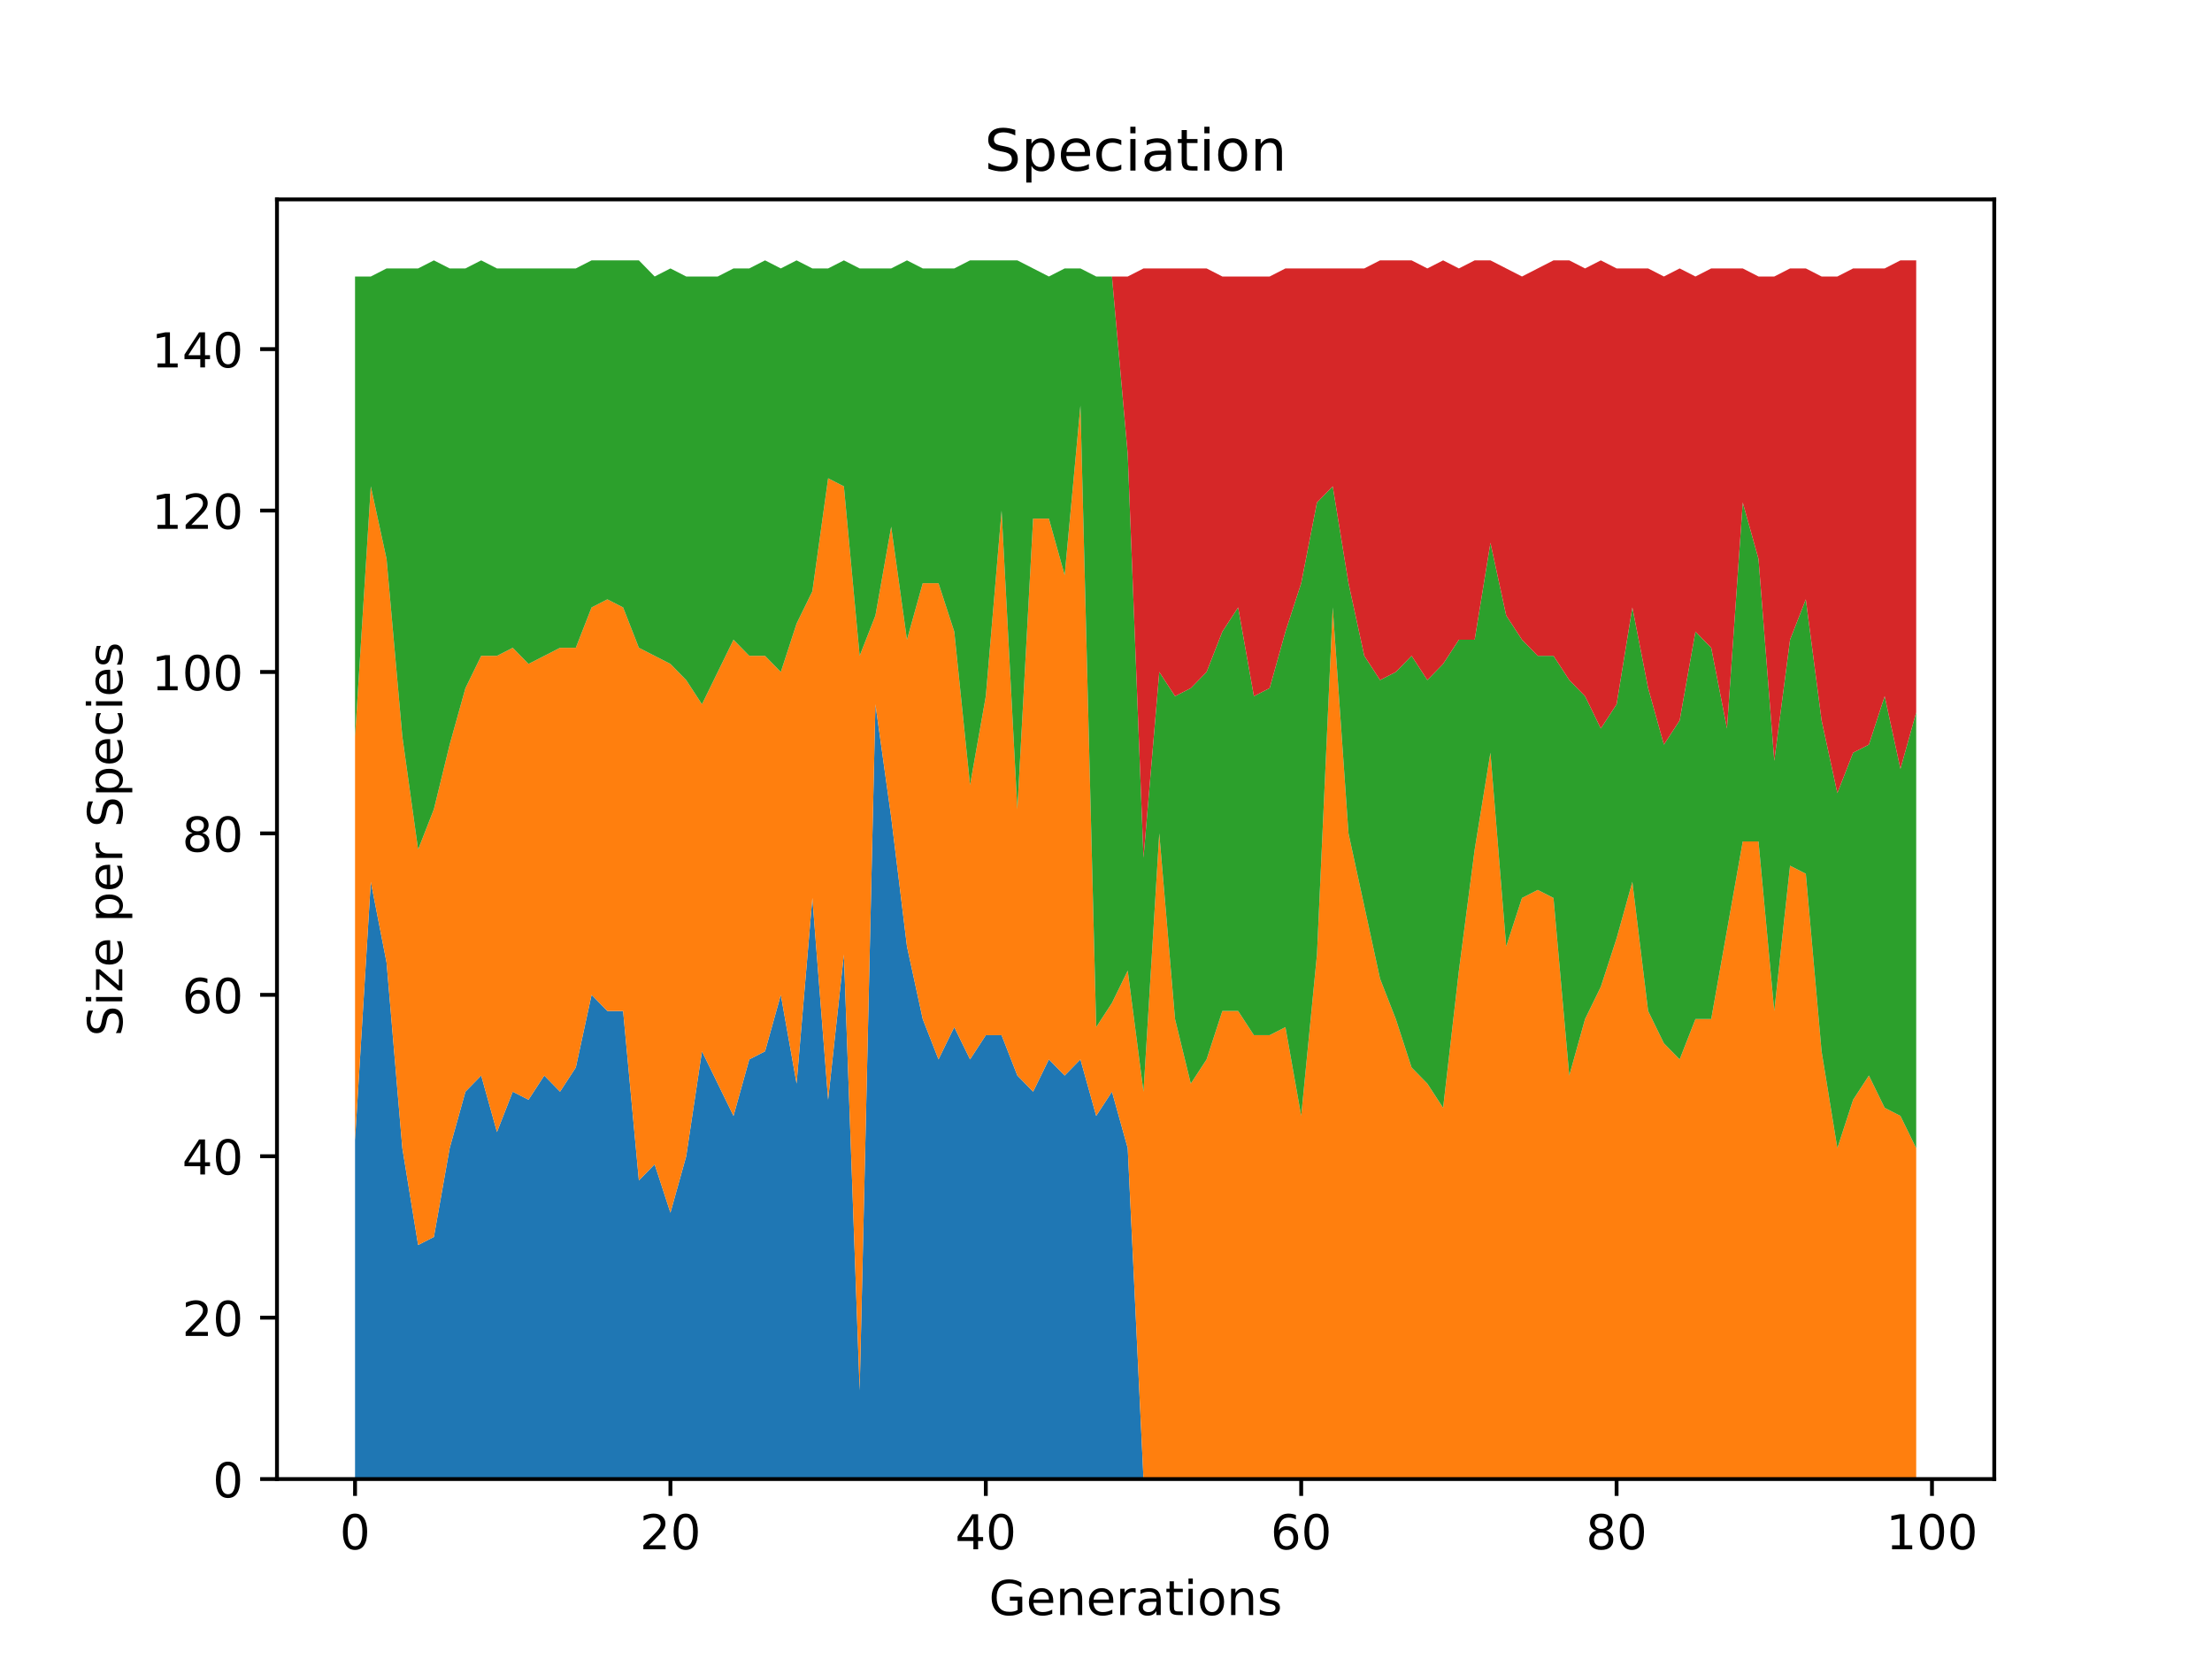 <?xml version="1.0" encoding="utf-8" standalone="no"?>
<!DOCTYPE svg PUBLIC "-//W3C//DTD SVG 1.1//EN"
  "http://www.w3.org/Graphics/SVG/1.1/DTD/svg11.dtd">
<!-- Created with matplotlib (http://matplotlib.org/) -->
<svg height="345pt" version="1.1" viewBox="0 0 460 345" width="460pt" xmlns="http://www.w3.org/2000/svg" xmlns:xlink="http://www.w3.org/1999/xlink">
 <defs>
  <style type="text/css">
*{stroke-linecap:butt;stroke-linejoin:round;}
  </style>
 </defs>
 <g id="figure_1">
  <g id="patch_1">
   <path d="M 0 345.6 
L 460.8 345.6 
L 460.8 0 
L 0 0 
z
" style="fill:#ffffff;"/>
  </g>
  <g id="axes_1">
   <g id="patch_2">
    <path d="M 57.6 307.584 
L 414.72 307.584 
L 414.72 41.472 
L 57.6 41.472 
z
" style="fill:#ffffff;"/>
   </g>
   <g id="PolyCollection_1">
    <path clip-path="url(#p59b6513006)" d="M 73.833 237.091 
L 73.833 307.584 
L 77.112 307.584 
L 80.391 307.584 
L 83.671 307.584 
L 86.95 307.584 
L 90.229 307.584 
L 93.509 307.584 
L 96.788 307.584 
L 100.067 307.584 
L 103.347 307.584 
L 106.626 307.584 
L 109.905 307.584 
L 113.185 307.584 
L 116.464 307.584 
L 119.743 307.584 
L 123.023 307.584 
L 126.302 307.584 
L 129.581 307.584 
L 132.861 307.584 
L 136.14 307.584 
L 139.42 307.584 
L 142.699 307.584 
L 145.978 307.584 
L 149.258 307.584 
L 152.537 307.584 
L 155.816 307.584 
L 159.096 307.584 
L 162.375 307.584 
L 165.654 307.584 
L 168.934 307.584 
L 172.213 307.584 
L 175.492 307.584 
L 178.772 307.584 
L 182.051 307.584 
L 185.33 307.584 
L 188.61 307.584 
L 191.889 307.584 
L 195.168 307.584 
L 198.448 307.584 
L 201.727 307.584 
L 205.006 307.584 
L 208.286 307.584 
L 211.565 307.584 
L 214.844 307.584 
L 218.124 307.584 
L 221.403 307.584 
L 224.682 307.584 
L 227.962 307.584 
L 231.241 307.584 
L 234.52 307.584 
L 237.8 307.584 
L 241.079 307.584 
L 244.358 307.584 
L 247.638 307.584 
L 250.917 307.584 
L 254.196 307.584 
L 257.476 307.584 
L 260.755 307.584 
L 264.034 307.584 
L 267.314 307.584 
L 270.593 307.584 
L 273.872 307.584 
L 277.152 307.584 
L 280.431 307.584 
L 283.71 307.584 
L 286.99 307.584 
L 290.269 307.584 
L 293.548 307.584 
L 296.828 307.584 
L 300.107 307.584 
L 303.386 307.584 
L 306.666 307.584 
L 309.945 307.584 
L 313.224 307.584 
L 316.504 307.584 
L 319.783 307.584 
L 323.062 307.584 
L 326.342 307.584 
L 329.621 307.584 
L 332.9 307.584 
L 336.18 307.584 
L 339.459 307.584 
L 342.739 307.584 
L 346.018 307.584 
L 349.297 307.584 
L 352.577 307.584 
L 355.856 307.584 
L 359.135 307.584 
L 362.415 307.584 
L 365.694 307.584 
L 368.973 307.584 
L 372.253 307.584 
L 375.532 307.584 
L 378.811 307.584 
L 382.091 307.584 
L 385.37 307.584 
L 388.649 307.584 
L 391.929 307.584 
L 395.208 307.584 
L 398.487 307.584 
L 398.487 307.584 
L 398.487 307.584 
L 395.208 307.584 
L 391.929 307.584 
L 388.649 307.584 
L 385.37 307.584 
L 382.091 307.584 
L 378.811 307.584 
L 375.532 307.584 
L 372.253 307.584 
L 368.973 307.584 
L 365.694 307.584 
L 362.415 307.584 
L 359.135 307.584 
L 355.856 307.584 
L 352.577 307.584 
L 349.297 307.584 
L 346.018 307.584 
L 342.739 307.584 
L 339.459 307.584 
L 336.18 307.584 
L 332.9 307.584 
L 329.621 307.584 
L 326.342 307.584 
L 323.062 307.584 
L 319.783 307.584 
L 316.504 307.584 
L 313.224 307.584 
L 309.945 307.584 
L 306.666 307.584 
L 303.386 307.584 
L 300.107 307.584 
L 296.828 307.584 
L 293.548 307.584 
L 290.269 307.584 
L 286.99 307.584 
L 283.71 307.584 
L 280.431 307.584 
L 277.152 307.584 
L 273.872 307.584 
L 270.593 307.584 
L 267.314 307.584 
L 264.034 307.584 
L 260.755 307.584 
L 257.476 307.584 
L 254.196 307.584 
L 250.917 307.584 
L 247.638 307.584 
L 244.358 307.584 
L 241.079 307.584 
L 237.8 307.584 
L 234.52 238.769 
L 231.241 227.02 
L 227.962 232.056 
L 224.682 220.307 
L 221.403 223.663 
L 218.124 220.307 
L 214.844 227.02 
L 211.565 223.663 
L 208.286 215.271 
L 205.006 215.271 
L 201.727 220.307 
L 198.448 213.593 
L 195.168 220.307 
L 191.889 211.915 
L 188.61 196.809 
L 185.33 169.954 
L 182.051 146.457 
L 178.772 289.121 
L 175.492 198.487 
L 172.213 228.699 
L 168.934 186.738 
L 165.654 225.342 
L 162.375 206.879 
L 159.096 218.628 
L 155.816 220.307 
L 152.537 232.056 
L 149.258 225.342 
L 145.978 218.628 
L 142.699 240.448 
L 139.42 252.196 
L 136.14 242.126 
L 132.861 245.483 
L 129.581 210.236 
L 126.302 210.236 
L 123.023 206.879 
L 119.743 221.985 
L 116.464 227.02 
L 113.185 223.663 
L 109.905 228.699 
L 106.626 227.02 
L 103.347 235.412 
L 100.067 223.663 
L 96.788 227.02 
L 93.509 238.769 
L 90.229 257.232 
L 86.95 258.91 
L 83.671 238.769 
L 80.391 200.166 
L 77.112 183.382 
L 73.833 237.091 
z
" style="fill:#1f77b4;"/>
   </g>
   <g id="PolyCollection_2">
    <path clip-path="url(#p59b6513006)" d="M 73.833 153.17 
L 73.833 237.091 
L 77.112 183.382 
L 80.391 200.166 
L 83.671 238.769 
L 86.95 258.91 
L 90.229 257.232 
L 93.509 238.769 
L 96.788 227.02 
L 100.067 223.663 
L 103.347 235.412 
L 106.626 227.02 
L 109.905 228.699 
L 113.185 223.663 
L 116.464 227.02 
L 119.743 221.985 
L 123.023 206.879 
L 126.302 210.236 
L 129.581 210.236 
L 132.861 245.483 
L 136.14 242.126 
L 139.42 252.196 
L 142.699 240.448 
L 145.978 218.628 
L 149.258 225.342 
L 152.537 232.056 
L 155.816 220.307 
L 159.096 218.628 
L 162.375 206.879 
L 165.654 225.342 
L 168.934 186.738 
L 172.213 228.699 
L 175.492 198.487 
L 178.772 289.121 
L 182.051 146.457 
L 185.33 169.954 
L 188.61 196.809 
L 191.889 211.915 
L 195.168 220.307 
L 198.448 213.593 
L 201.727 220.307 
L 205.006 215.271 
L 208.286 215.271 
L 211.565 223.663 
L 214.844 227.02 
L 218.124 220.307 
L 221.403 223.663 
L 224.682 220.307 
L 227.962 232.056 
L 231.241 227.02 
L 234.52 238.769 
L 237.8 307.584 
L 241.079 307.584 
L 244.358 307.584 
L 247.638 307.584 
L 250.917 307.584 
L 254.196 307.584 
L 257.476 307.584 
L 260.755 307.584 
L 264.034 307.584 
L 267.314 307.584 
L 270.593 307.584 
L 273.872 307.584 
L 277.152 307.584 
L 280.431 307.584 
L 283.71 307.584 
L 286.99 307.584 
L 290.269 307.584 
L 293.548 307.584 
L 296.828 307.584 
L 300.107 307.584 
L 303.386 307.584 
L 306.666 307.584 
L 309.945 307.584 
L 313.224 307.584 
L 316.504 307.584 
L 319.783 307.584 
L 323.062 307.584 
L 326.342 307.584 
L 329.621 307.584 
L 332.9 307.584 
L 336.18 307.584 
L 339.459 307.584 
L 342.739 307.584 
L 346.018 307.584 
L 349.297 307.584 
L 352.577 307.584 
L 355.856 307.584 
L 359.135 307.584 
L 362.415 307.584 
L 365.694 307.584 
L 368.973 307.584 
L 372.253 307.584 
L 375.532 307.584 
L 378.811 307.584 
L 382.091 307.584 
L 385.37 307.584 
L 388.649 307.584 
L 391.929 307.584 
L 395.208 307.584 
L 398.487 307.584 
L 398.487 238.769 
L 398.487 238.769 
L 395.208 232.056 
L 391.929 230.377 
L 388.649 223.663 
L 385.37 228.699 
L 382.091 238.769 
L 378.811 218.628 
L 375.532 181.703 
L 372.253 180.025 
L 368.973 210.236 
L 365.694 174.99 
L 362.415 174.99 
L 359.135 193.452 
L 355.856 211.915 
L 352.577 211.915 
L 349.297 220.307 
L 346.018 216.95 
L 342.739 210.236 
L 339.459 183.382 
L 336.18 195.13 
L 332.9 205.201 
L 329.621 211.915 
L 326.342 223.663 
L 323.062 186.738 
L 319.783 185.06 
L 316.504 186.738 
L 313.224 196.809 
L 309.945 156.527 
L 306.666 176.668 
L 303.386 201.844 
L 300.107 230.377 
L 296.828 225.342 
L 293.548 221.985 
L 290.269 211.915 
L 286.99 203.523 
L 283.71 188.417 
L 280.431 173.311 
L 277.152 126.316 
L 273.872 198.487 
L 270.593 232.056 
L 267.314 213.593 
L 264.034 215.271 
L 260.755 215.271 
L 257.476 210.236 
L 254.196 210.236 
L 250.917 220.307 
L 247.638 225.342 
L 244.358 211.915 
L 241.079 173.311 
L 237.8 227.02 
L 234.52 201.844 
L 231.241 208.558 
L 227.962 213.593 
L 224.682 84.355 
L 221.403 119.602 
L 218.124 107.853 
L 214.844 107.853 
L 211.565 168.276 
L 208.286 106.175 
L 205.006 144.778 
L 201.727 163.241 
L 198.448 131.351 
L 195.168 121.28 
L 191.889 121.28 
L 188.61 133.029 
L 185.33 109.532 
L 182.051 127.994 
L 178.772 136.386 
L 175.492 101.139 
L 172.213 99.461 
L 168.934 122.959 
L 165.654 129.672 
L 162.375 139.743 
L 159.096 136.386 
L 155.816 136.386 
L 152.537 133.029 
L 149.258 139.743 
L 145.978 146.457 
L 142.699 141.421 
L 139.42 138.065 
L 136.14 136.386 
L 132.861 134.708 
L 129.581 126.316 
L 126.302 124.637 
L 123.023 126.316 
L 119.743 134.708 
L 116.464 134.708 
L 113.185 136.386 
L 109.905 138.065 
L 106.626 134.708 
L 103.347 136.386 
L 100.067 136.386 
L 96.788 143.1 
L 93.509 154.849 
L 90.229 168.276 
L 86.95 176.668 
L 83.671 153.17 
L 80.391 116.245 
L 77.112 101.139 
L 73.833 153.17 
z
" style="fill:#ff7f0e;"/>
   </g>
   <g id="PolyCollection_3">
    <path clip-path="url(#p59b6513006)" d="M 73.833 57.501 
L 73.833 153.17 
L 77.112 101.139 
L 80.391 116.245 
L 83.671 153.17 
L 86.95 176.668 
L 90.229 168.276 
L 93.509 154.849 
L 96.788 143.1 
L 100.067 136.386 
L 103.347 136.386 
L 106.626 134.708 
L 109.905 138.065 
L 113.185 136.386 
L 116.464 134.708 
L 119.743 134.708 
L 123.023 126.316 
L 126.302 124.637 
L 129.581 126.316 
L 132.861 134.708 
L 136.14 136.386 
L 139.42 138.065 
L 142.699 141.421 
L 145.978 146.457 
L 149.258 139.743 
L 152.537 133.029 
L 155.816 136.386 
L 159.096 136.386 
L 162.375 139.743 
L 165.654 129.672 
L 168.934 122.959 
L 172.213 99.461 
L 175.492 101.139 
L 178.772 136.386 
L 182.051 127.994 
L 185.33 109.532 
L 188.61 133.029 
L 191.889 121.28 
L 195.168 121.28 
L 198.448 131.351 
L 201.727 163.241 
L 205.006 144.778 
L 208.286 106.175 
L 211.565 168.276 
L 214.844 107.853 
L 218.124 107.853 
L 221.403 119.602 
L 224.682 84.355 
L 227.962 213.593 
L 231.241 208.558 
L 234.52 201.844 
L 237.8 227.02 
L 241.079 173.311 
L 244.358 211.915 
L 247.638 225.342 
L 250.917 220.307 
L 254.196 210.236 
L 257.476 210.236 
L 260.755 215.271 
L 264.034 215.271 
L 267.314 213.593 
L 270.593 232.056 
L 273.872 198.487 
L 277.152 126.316 
L 280.431 173.311 
L 283.71 188.417 
L 286.99 203.523 
L 290.269 211.915 
L 293.548 221.985 
L 296.828 225.342 
L 300.107 230.377 
L 303.386 201.844 
L 306.666 176.668 
L 309.945 156.527 
L 313.224 196.809 
L 316.504 186.738 
L 319.783 185.06 
L 323.062 186.738 
L 326.342 223.663 
L 329.621 211.915 
L 332.9 205.201 
L 336.18 195.13 
L 339.459 183.382 
L 342.739 210.236 
L 346.018 216.95 
L 349.297 220.307 
L 352.577 211.915 
L 355.856 211.915 
L 359.135 193.452 
L 362.415 174.99 
L 365.694 174.99 
L 368.973 210.236 
L 372.253 180.025 
L 375.532 181.703 
L 378.811 218.628 
L 382.091 238.769 
L 385.37 228.699 
L 388.649 223.663 
L 391.929 230.377 
L 395.208 232.056 
L 398.487 238.769 
L 398.487 148.135 
L 398.487 148.135 
L 395.208 159.884 
L 391.929 144.778 
L 388.649 154.849 
L 385.37 156.527 
L 382.091 164.919 
L 378.811 149.813 
L 375.532 124.637 
L 372.253 133.029 
L 368.973 158.205 
L 365.694 116.245 
L 362.415 104.496 
L 359.135 151.492 
L 355.856 134.708 
L 352.577 131.351 
L 349.297 149.813 
L 346.018 154.849 
L 342.739 143.1 
L 339.459 126.316 
L 336.18 146.457 
L 332.9 151.492 
L 329.621 144.778 
L 326.342 141.421 
L 323.062 136.386 
L 319.783 136.386 
L 316.504 133.029 
L 313.224 127.994 
L 309.945 112.888 
L 306.666 133.029 
L 303.386 133.029 
L 300.107 138.065 
L 296.828 141.421 
L 293.548 136.386 
L 290.269 139.743 
L 286.99 141.421 
L 283.71 136.386 
L 280.431 121.28 
L 277.152 101.139 
L 273.872 104.496 
L 270.593 121.28 
L 267.314 131.351 
L 264.034 143.1 
L 260.755 144.778 
L 257.476 126.316 
L 254.196 131.351 
L 250.917 139.743 
L 247.638 143.1 
L 244.358 144.778 
L 241.079 139.743 
L 237.8 178.346 
L 234.52 94.426 
L 231.241 57.501 
L 227.962 57.501 
L 224.682 55.822 
L 221.403 55.822 
L 218.124 57.501 
L 214.844 55.822 
L 211.565 54.144 
L 208.286 54.144 
L 205.006 54.144 
L 201.727 54.144 
L 198.448 55.822 
L 195.168 55.822 
L 191.889 55.822 
L 188.61 54.144 
L 185.33 55.822 
L 182.051 55.822 
L 178.772 55.822 
L 175.492 54.144 
L 172.213 55.822 
L 168.934 55.822 
L 165.654 54.144 
L 162.375 55.822 
L 159.096 54.144 
L 155.816 55.822 
L 152.537 55.822 
L 149.258 57.501 
L 145.978 57.501 
L 142.699 57.501 
L 139.42 55.822 
L 136.14 57.501 
L 132.861 54.144 
L 129.581 54.144 
L 126.302 54.144 
L 123.023 54.144 
L 119.743 55.822 
L 116.464 55.822 
L 113.185 55.822 
L 109.905 55.822 
L 106.626 55.822 
L 103.347 55.822 
L 100.067 54.144 
L 96.788 55.822 
L 93.509 55.822 
L 90.229 54.144 
L 86.95 55.822 
L 83.671 55.822 
L 80.391 55.822 
L 77.112 57.501 
L 73.833 57.501 
z
" style="fill:#2ca02c;"/>
   </g>
   <g id="PolyCollection_4">
    <path clip-path="url(#p59b6513006)" d="M 73.833 57.501 
L 73.833 57.501 
L 77.112 57.501 
L 80.391 55.822 
L 83.671 55.822 
L 86.95 55.822 
L 90.229 54.144 
L 93.509 55.822 
L 96.788 55.822 
L 100.067 54.144 
L 103.347 55.822 
L 106.626 55.822 
L 109.905 55.822 
L 113.185 55.822 
L 116.464 55.822 
L 119.743 55.822 
L 123.023 54.144 
L 126.302 54.144 
L 129.581 54.144 
L 132.861 54.144 
L 136.14 57.501 
L 139.42 55.822 
L 142.699 57.501 
L 145.978 57.501 
L 149.258 57.501 
L 152.537 55.822 
L 155.816 55.822 
L 159.096 54.144 
L 162.375 55.822 
L 165.654 54.144 
L 168.934 55.822 
L 172.213 55.822 
L 175.492 54.144 
L 178.772 55.822 
L 182.051 55.822 
L 185.33 55.822 
L 188.61 54.144 
L 191.889 55.822 
L 195.168 55.822 
L 198.448 55.822 
L 201.727 54.144 
L 205.006 54.144 
L 208.286 54.144 
L 211.565 54.144 
L 214.844 55.822 
L 218.124 57.501 
L 221.403 55.822 
L 224.682 55.822 
L 227.962 57.501 
L 231.241 57.501 
L 234.52 94.426 
L 237.8 178.346 
L 241.079 139.743 
L 244.358 144.778 
L 247.638 143.1 
L 250.917 139.743 
L 254.196 131.351 
L 257.476 126.316 
L 260.755 144.778 
L 264.034 143.1 
L 267.314 131.351 
L 270.593 121.28 
L 273.872 104.496 
L 277.152 101.139 
L 280.431 121.28 
L 283.71 136.386 
L 286.99 141.421 
L 290.269 139.743 
L 293.548 136.386 
L 296.828 141.421 
L 300.107 138.065 
L 303.386 133.029 
L 306.666 133.029 
L 309.945 112.888 
L 313.224 127.994 
L 316.504 133.029 
L 319.783 136.386 
L 323.062 136.386 
L 326.342 141.421 
L 329.621 144.778 
L 332.9 151.492 
L 336.18 146.457 
L 339.459 126.316 
L 342.739 143.1 
L 346.018 154.849 
L 349.297 149.813 
L 352.577 131.351 
L 355.856 134.708 
L 359.135 151.492 
L 362.415 104.496 
L 365.694 116.245 
L 368.973 158.205 
L 372.253 133.029 
L 375.532 124.637 
L 378.811 149.813 
L 382.091 164.919 
L 385.37 156.527 
L 388.649 154.849 
L 391.929 144.778 
L 395.208 159.884 
L 398.487 148.135 
L 398.487 54.144 
L 398.487 54.144 
L 395.208 54.144 
L 391.929 55.822 
L 388.649 55.822 
L 385.37 55.822 
L 382.091 57.501 
L 378.811 57.501 
L 375.532 55.822 
L 372.253 55.822 
L 368.973 57.501 
L 365.694 57.501 
L 362.415 55.822 
L 359.135 55.822 
L 355.856 55.822 
L 352.577 57.501 
L 349.297 55.822 
L 346.018 57.501 
L 342.739 55.822 
L 339.459 55.822 
L 336.18 55.822 
L 332.9 54.144 
L 329.621 55.822 
L 326.342 54.144 
L 323.062 54.144 
L 319.783 55.822 
L 316.504 57.501 
L 313.224 55.822 
L 309.945 54.144 
L 306.666 54.144 
L 303.386 55.822 
L 300.107 54.144 
L 296.828 55.822 
L 293.548 54.144 
L 290.269 54.144 
L 286.99 54.144 
L 283.71 55.822 
L 280.431 55.822 
L 277.152 55.822 
L 273.872 55.822 
L 270.593 55.822 
L 267.314 55.822 
L 264.034 57.501 
L 260.755 57.501 
L 257.476 57.501 
L 254.196 57.501 
L 250.917 55.822 
L 247.638 55.822 
L 244.358 55.822 
L 241.079 55.822 
L 237.8 55.822 
L 234.52 57.501 
L 231.241 57.501 
L 227.962 57.501 
L 224.682 55.822 
L 221.403 55.822 
L 218.124 57.501 
L 214.844 55.822 
L 211.565 54.144 
L 208.286 54.144 
L 205.006 54.144 
L 201.727 54.144 
L 198.448 55.822 
L 195.168 55.822 
L 191.889 55.822 
L 188.61 54.144 
L 185.33 55.822 
L 182.051 55.822 
L 178.772 55.822 
L 175.492 54.144 
L 172.213 55.822 
L 168.934 55.822 
L 165.654 54.144 
L 162.375 55.822 
L 159.096 54.144 
L 155.816 55.822 
L 152.537 55.822 
L 149.258 57.501 
L 145.978 57.501 
L 142.699 57.501 
L 139.42 55.822 
L 136.14 57.501 
L 132.861 54.144 
L 129.581 54.144 
L 126.302 54.144 
L 123.023 54.144 
L 119.743 55.822 
L 116.464 55.822 
L 113.185 55.822 
L 109.905 55.822 
L 106.626 55.822 
L 103.347 55.822 
L 100.067 54.144 
L 96.788 55.822 
L 93.509 55.822 
L 90.229 54.144 
L 86.95 55.822 
L 83.671 55.822 
L 80.391 55.822 
L 77.112 57.501 
L 73.833 57.501 
z
" style="fill:#d62728;"/>
   </g>
   <g id="matplotlib.axis_1">
    <g id="xtick_1">
     <g id="line2d_1">
      <defs>
       <path d="M 0 0 
L 0 3.5 
" id="m520ca40b38" style="stroke:#000000;stroke-width:0.8;"/>
      </defs>
      <g>
       <use style="stroke:#000000;stroke-width:0.8;" x="73.833" xlink:href="#m520ca40b38" y="307.584"/>
      </g>
     </g>
     <g id="text_1">
      <!-- 0 -->
      <defs>
       <path d="M 31.781 66.406 
Q 24.172 66.406 20.328 58.906 
Q 16.5 51.422 16.5 36.375 
Q 16.5 21.391 20.328 13.891 
Q 24.172 6.391 31.781 6.391 
Q 39.453 6.391 43.281 13.891 
Q 47.125 21.391 47.125 36.375 
Q 47.125 51.422 43.281 58.906 
Q 39.453 66.406 31.781 66.406 
z
M 31.781 74.219 
Q 44.047 74.219 50.516 64.516 
Q 56.984 54.828 56.984 36.375 
Q 56.984 17.969 50.516 8.266 
Q 44.047 -1.422 31.781 -1.422 
Q 19.531 -1.422 13.062 8.266 
Q 6.594 17.969 6.594 36.375 
Q 6.594 54.828 13.062 64.516 
Q 19.531 74.219 31.781 74.219 
z
" id="DejaVuSans-30"/>
      </defs>
      <g transform="translate(70.651 322.182)scale(0.1 -0.1)">
       <use xlink:href="#DejaVuSans-30"/>
      </g>
     </g>
    </g>
    <g id="xtick_2">
     <g id="line2d_2">
      <g>
       <use style="stroke:#000000;stroke-width:0.8;" x="139.42" xlink:href="#m520ca40b38" y="307.584"/>
      </g>
     </g>
     <g id="text_2">
      <!-- 20 -->
      <defs>
       <path d="M 19.188 8.297 
L 53.609 8.297 
L 53.609 0 
L 7.328 0 
L 7.328 8.297 
Q 12.938 14.109 22.625 23.891 
Q 32.328 33.688 34.812 36.531 
Q 39.547 41.844 41.422 45.531 
Q 43.312 49.219 43.312 52.781 
Q 43.312 58.594 39.234 62.25 
Q 35.156 65.922 28.609 65.922 
Q 23.969 65.922 18.812 64.312 
Q 13.672 62.703 7.812 59.422 
L 7.812 69.391 
Q 13.766 71.781 18.938 73 
Q 24.125 74.219 28.422 74.219 
Q 39.75 74.219 46.484 68.547 
Q 53.219 62.891 53.219 53.422 
Q 53.219 48.922 51.531 44.891 
Q 49.859 40.875 45.406 35.406 
Q 44.188 33.984 37.641 27.219 
Q 31.109 20.453 19.188 8.297 
z
" id="DejaVuSans-32"/>
      </defs>
      <g transform="translate(133.057 322.182)scale(0.1 -0.1)">
       <use xlink:href="#DejaVuSans-32"/>
       <use x="63.623" xlink:href="#DejaVuSans-30"/>
      </g>
     </g>
    </g>
    <g id="xtick_3">
     <g id="line2d_3">
      <g>
       <use style="stroke:#000000;stroke-width:0.8;" x="205.006" xlink:href="#m520ca40b38" y="307.584"/>
      </g>
     </g>
     <g id="text_3">
      <!-- 40 -->
      <defs>
       <path d="M 37.797 64.312 
L 12.891 25.391 
L 37.797 25.391 
z
M 35.203 72.906 
L 47.609 72.906 
L 47.609 25.391 
L 58.016 25.391 
L 58.016 17.188 
L 47.609 17.188 
L 47.609 0 
L 37.797 0 
L 37.797 17.188 
L 4.891 17.188 
L 4.891 26.703 
z
" id="DejaVuSans-34"/>
      </defs>
      <g transform="translate(198.644 322.182)scale(0.1 -0.1)">
       <use xlink:href="#DejaVuSans-34"/>
       <use x="63.623" xlink:href="#DejaVuSans-30"/>
      </g>
     </g>
    </g>
    <g id="xtick_4">
     <g id="line2d_4">
      <g>
       <use style="stroke:#000000;stroke-width:0.8;" x="270.593" xlink:href="#m520ca40b38" y="307.584"/>
      </g>
     </g>
     <g id="text_4">
      <!-- 60 -->
      <defs>
       <path d="M 33.016 40.375 
Q 26.375 40.375 22.484 35.828 
Q 18.609 31.297 18.609 23.391 
Q 18.609 15.531 22.484 10.953 
Q 26.375 6.391 33.016 6.391 
Q 39.656 6.391 43.531 10.953 
Q 47.406 15.531 47.406 23.391 
Q 47.406 31.297 43.531 35.828 
Q 39.656 40.375 33.016 40.375 
z
M 52.594 71.297 
L 52.594 62.312 
Q 48.875 64.062 45.094 64.984 
Q 41.312 65.922 37.594 65.922 
Q 27.828 65.922 22.672 59.328 
Q 17.531 52.734 16.797 39.406 
Q 19.672 43.656 24.016 45.922 
Q 28.375 48.188 33.594 48.188 
Q 44.578 48.188 50.953 41.516 
Q 57.328 34.859 57.328 23.391 
Q 57.328 12.156 50.688 5.359 
Q 44.047 -1.422 33.016 -1.422 
Q 20.359 -1.422 13.672 8.266 
Q 6.984 17.969 6.984 36.375 
Q 6.984 53.656 15.188 63.938 
Q 23.391 74.219 37.203 74.219 
Q 40.922 74.219 44.703 73.484 
Q 48.484 72.75 52.594 71.297 
z
" id="DejaVuSans-36"/>
      </defs>
      <g transform="translate(264.231 322.182)scale(0.1 -0.1)">
       <use xlink:href="#DejaVuSans-36"/>
       <use x="63.623" xlink:href="#DejaVuSans-30"/>
      </g>
     </g>
    </g>
    <g id="xtick_5">
     <g id="line2d_5">
      <g>
       <use style="stroke:#000000;stroke-width:0.8;" x="336.18" xlink:href="#m520ca40b38" y="307.584"/>
      </g>
     </g>
     <g id="text_5">
      <!-- 80 -->
      <defs>
       <path d="M 31.781 34.625 
Q 24.75 34.625 20.719 30.859 
Q 16.703 27.094 16.703 20.516 
Q 16.703 13.922 20.719 10.156 
Q 24.75 6.391 31.781 6.391 
Q 38.812 6.391 42.859 10.172 
Q 46.922 13.969 46.922 20.516 
Q 46.922 27.094 42.891 30.859 
Q 38.875 34.625 31.781 34.625 
z
M 21.922 38.812 
Q 15.578 40.375 12.031 44.719 
Q 8.5 49.078 8.5 55.328 
Q 8.5 64.062 14.719 69.141 
Q 20.953 74.219 31.781 74.219 
Q 42.672 74.219 48.875 69.141 
Q 55.078 64.062 55.078 55.328 
Q 55.078 49.078 51.531 44.719 
Q 48 40.375 41.703 38.812 
Q 48.828 37.156 52.797 32.312 
Q 56.781 27.484 56.781 20.516 
Q 56.781 9.906 50.312 4.234 
Q 43.844 -1.422 31.781 -1.422 
Q 19.734 -1.422 13.25 4.234 
Q 6.781 9.906 6.781 20.516 
Q 6.781 27.484 10.781 32.312 
Q 14.797 37.156 21.922 38.812 
z
M 18.312 54.391 
Q 18.312 48.734 21.844 45.562 
Q 25.391 42.391 31.781 42.391 
Q 38.141 42.391 41.719 45.562 
Q 45.312 48.734 45.312 54.391 
Q 45.312 60.062 41.719 63.234 
Q 38.141 66.406 31.781 66.406 
Q 25.391 66.406 21.844 63.234 
Q 18.312 60.062 18.312 54.391 
z
" id="DejaVuSans-38"/>
      </defs>
      <g transform="translate(329.817 322.182)scale(0.1 -0.1)">
       <use xlink:href="#DejaVuSans-38"/>
       <use x="63.623" xlink:href="#DejaVuSans-30"/>
      </g>
     </g>
    </g>
    <g id="xtick_6">
     <g id="line2d_6">
      <g>
       <use style="stroke:#000000;stroke-width:0.8;" x="401.767" xlink:href="#m520ca40b38" y="307.584"/>
      </g>
     </g>
     <g id="text_6">
      <!-- 100 -->
      <defs>
       <path d="M 12.406 8.297 
L 28.516 8.297 
L 28.516 63.922 
L 10.984 60.406 
L 10.984 69.391 
L 28.422 72.906 
L 38.281 72.906 
L 38.281 8.297 
L 54.391 8.297 
L 54.391 0 
L 12.406 0 
z
" id="DejaVuSans-31"/>
      </defs>
      <g transform="translate(392.223 322.182)scale(0.1 -0.1)">
       <use xlink:href="#DejaVuSans-31"/>
       <use x="63.623" xlink:href="#DejaVuSans-30"/>
       <use x="127.246" xlink:href="#DejaVuSans-30"/>
      </g>
     </g>
    </g>
    <g id="text_7">
     <!-- Generations -->
     <defs>
      <path d="M 59.516 10.406 
L 59.516 29.984 
L 43.406 29.984 
L 43.406 38.094 
L 69.281 38.094 
L 69.281 6.781 
Q 63.578 2.734 56.688 0.656 
Q 49.812 -1.422 42 -1.422 
Q 24.906 -1.422 15.25 8.562 
Q 5.609 18.562 5.609 36.375 
Q 5.609 54.25 15.25 64.234 
Q 24.906 74.219 42 74.219 
Q 49.125 74.219 55.547 72.453 
Q 61.969 70.703 67.391 67.281 
L 67.391 56.781 
Q 61.922 61.422 55.766 63.766 
Q 49.609 66.109 42.828 66.109 
Q 29.438 66.109 22.719 58.641 
Q 16.016 51.172 16.016 36.375 
Q 16.016 21.625 22.719 14.156 
Q 29.438 6.688 42.828 6.688 
Q 48.047 6.688 52.141 7.594 
Q 56.25 8.5 59.516 10.406 
z
" id="DejaVuSans-47"/>
      <path d="M 56.203 29.594 
L 56.203 25.203 
L 14.891 25.203 
Q 15.484 15.922 20.484 11.062 
Q 25.484 6.203 34.422 6.203 
Q 39.594 6.203 44.453 7.469 
Q 49.312 8.734 54.109 11.281 
L 54.109 2.781 
Q 49.266 0.734 44.188 -0.344 
Q 39.109 -1.422 33.891 -1.422 
Q 20.797 -1.422 13.156 6.188 
Q 5.516 13.812 5.516 26.812 
Q 5.516 40.234 12.766 48.109 
Q 20.016 56 32.328 56 
Q 43.359 56 49.781 48.891 
Q 56.203 41.797 56.203 29.594 
z
M 47.219 32.234 
Q 47.125 39.594 43.094 43.984 
Q 39.062 48.391 32.422 48.391 
Q 24.906 48.391 20.391 44.141 
Q 15.875 39.891 15.188 32.172 
z
" id="DejaVuSans-65"/>
      <path d="M 54.891 33.016 
L 54.891 0 
L 45.906 0 
L 45.906 32.719 
Q 45.906 40.484 42.875 44.328 
Q 39.844 48.188 33.797 48.188 
Q 26.516 48.188 22.312 43.547 
Q 18.109 38.922 18.109 30.906 
L 18.109 0 
L 9.078 0 
L 9.078 54.688 
L 18.109 54.688 
L 18.109 46.188 
Q 21.344 51.125 25.703 53.562 
Q 30.078 56 35.797 56 
Q 45.219 56 50.047 50.172 
Q 54.891 44.344 54.891 33.016 
z
" id="DejaVuSans-6e"/>
      <path d="M 41.109 46.297 
Q 39.594 47.172 37.812 47.578 
Q 36.031 48 33.891 48 
Q 26.266 48 22.188 43.047 
Q 18.109 38.094 18.109 28.812 
L 18.109 0 
L 9.078 0 
L 9.078 54.688 
L 18.109 54.688 
L 18.109 46.188 
Q 20.953 51.172 25.484 53.578 
Q 30.031 56 36.531 56 
Q 37.453 56 38.578 55.875 
Q 39.703 55.766 41.062 55.516 
z
" id="DejaVuSans-72"/>
      <path d="M 34.281 27.484 
Q 23.391 27.484 19.188 25 
Q 14.984 22.516 14.984 16.5 
Q 14.984 11.719 18.141 8.906 
Q 21.297 6.109 26.703 6.109 
Q 34.188 6.109 38.703 11.406 
Q 43.219 16.703 43.219 25.484 
L 43.219 27.484 
z
M 52.203 31.203 
L 52.203 0 
L 43.219 0 
L 43.219 8.297 
Q 40.141 3.328 35.547 0.953 
Q 30.953 -1.422 24.312 -1.422 
Q 15.922 -1.422 10.953 3.297 
Q 6 8.016 6 15.922 
Q 6 25.141 12.172 29.828 
Q 18.359 34.516 30.609 34.516 
L 43.219 34.516 
L 43.219 35.406 
Q 43.219 41.609 39.141 45 
Q 35.062 48.391 27.688 48.391 
Q 23 48.391 18.547 47.266 
Q 14.109 46.141 10.016 43.891 
L 10.016 52.203 
Q 14.938 54.109 19.578 55.047 
Q 24.219 56 28.609 56 
Q 40.484 56 46.344 49.844 
Q 52.203 43.703 52.203 31.203 
z
" id="DejaVuSans-61"/>
      <path d="M 18.312 70.219 
L 18.312 54.688 
L 36.812 54.688 
L 36.812 47.703 
L 18.312 47.703 
L 18.312 18.016 
Q 18.312 11.328 20.141 9.422 
Q 21.969 7.516 27.594 7.516 
L 36.812 7.516 
L 36.812 0 
L 27.594 0 
Q 17.188 0 13.234 3.875 
Q 9.281 7.766 9.281 18.016 
L 9.281 47.703 
L 2.688 47.703 
L 2.688 54.688 
L 9.281 54.688 
L 9.281 70.219 
z
" id="DejaVuSans-74"/>
      <path d="M 9.422 54.688 
L 18.406 54.688 
L 18.406 0 
L 9.422 0 
z
M 9.422 75.984 
L 18.406 75.984 
L 18.406 64.594 
L 9.422 64.594 
z
" id="DejaVuSans-69"/>
      <path d="M 30.609 48.391 
Q 23.391 48.391 19.188 42.75 
Q 14.984 37.109 14.984 27.297 
Q 14.984 17.484 19.156 11.844 
Q 23.344 6.203 30.609 6.203 
Q 37.797 6.203 41.984 11.859 
Q 46.188 17.531 46.188 27.297 
Q 46.188 37.016 41.984 42.703 
Q 37.797 48.391 30.609 48.391 
z
M 30.609 56 
Q 42.328 56 49.016 48.375 
Q 55.719 40.766 55.719 27.297 
Q 55.719 13.875 49.016 6.219 
Q 42.328 -1.422 30.609 -1.422 
Q 18.844 -1.422 12.172 6.219 
Q 5.516 13.875 5.516 27.297 
Q 5.516 40.766 12.172 48.375 
Q 18.844 56 30.609 56 
z
" id="DejaVuSans-6f"/>
      <path d="M 44.281 53.078 
L 44.281 44.578 
Q 40.484 46.531 36.375 47.5 
Q 32.281 48.484 27.875 48.484 
Q 21.188 48.484 17.844 46.438 
Q 14.5 44.391 14.5 40.281 
Q 14.5 37.156 16.891 35.375 
Q 19.281 33.594 26.516 31.984 
L 29.594 31.297 
Q 39.156 29.25 43.188 25.516 
Q 47.219 21.781 47.219 15.094 
Q 47.219 7.469 41.188 3.016 
Q 35.156 -1.422 24.609 -1.422 
Q 20.219 -1.422 15.453 -0.562 
Q 10.688 0.297 5.422 2 
L 5.422 11.281 
Q 10.406 8.688 15.234 7.391 
Q 20.062 6.109 24.812 6.109 
Q 31.156 6.109 34.562 8.281 
Q 37.984 10.453 37.984 14.406 
Q 37.984 18.062 35.516 20.016 
Q 33.062 21.969 24.703 23.781 
L 21.578 24.516 
Q 13.234 26.266 9.516 29.906 
Q 5.812 33.547 5.812 39.891 
Q 5.812 47.609 11.281 51.797 
Q 16.75 56 26.812 56 
Q 31.781 56 36.172 55.266 
Q 40.578 54.547 44.281 53.078 
z
" id="DejaVuSans-73"/>
     </defs>
     <g transform="translate(205.662 335.861)scale(0.1 -0.1)">
      <use xlink:href="#DejaVuSans-47"/>
      <use x="77.49" xlink:href="#DejaVuSans-65"/>
      <use x="139.014" xlink:href="#DejaVuSans-6e"/>
      <use x="202.393" xlink:href="#DejaVuSans-65"/>
      <use x="263.916" xlink:href="#DejaVuSans-72"/>
      <use x="305.029" xlink:href="#DejaVuSans-61"/>
      <use x="366.309" xlink:href="#DejaVuSans-74"/>
      <use x="405.518" xlink:href="#DejaVuSans-69"/>
      <use x="433.301" xlink:href="#DejaVuSans-6f"/>
      <use x="494.482" xlink:href="#DejaVuSans-6e"/>
      <use x="557.861" xlink:href="#DejaVuSans-73"/>
     </g>
    </g>
   </g>
   <g id="matplotlib.axis_2">
    <g id="ytick_1">
     <g id="line2d_7">
      <defs>
       <path d="M 0 0 
L -3.5 0 
" id="m72a9404ee5" style="stroke:#000000;stroke-width:0.8;"/>
      </defs>
      <g>
       <use style="stroke:#000000;stroke-width:0.8;" x="57.6" xlink:href="#m72a9404ee5" y="307.584"/>
      </g>
     </g>
     <g id="text_8">
      <!-- 0 -->
      <g transform="translate(44.237 311.383)scale(0.1 -0.1)">
       <use xlink:href="#DejaVuSans-30"/>
      </g>
     </g>
    </g>
    <g id="ytick_2">
     <g id="line2d_8">
      <g>
       <use style="stroke:#000000;stroke-width:0.8;" x="57.6" xlink:href="#m72a9404ee5" y="274.016"/>
      </g>
     </g>
     <g id="text_9">
      <!-- 20 -->
      <g transform="translate(37.875 277.815)scale(0.1 -0.1)">
       <use xlink:href="#DejaVuSans-32"/>
       <use x="63.623" xlink:href="#DejaVuSans-30"/>
      </g>
     </g>
    </g>
    <g id="ytick_3">
     <g id="line2d_9">
      <g>
       <use style="stroke:#000000;stroke-width:0.8;" x="57.6" xlink:href="#m72a9404ee5" y="240.448"/>
      </g>
     </g>
     <g id="text_10">
      <!-- 40 -->
      <g transform="translate(37.875 244.247)scale(0.1 -0.1)">
       <use xlink:href="#DejaVuSans-34"/>
       <use x="63.623" xlink:href="#DejaVuSans-30"/>
      </g>
     </g>
    </g>
    <g id="ytick_4">
     <g id="line2d_10">
      <g>
       <use style="stroke:#000000;stroke-width:0.8;" x="57.6" xlink:href="#m72a9404ee5" y="206.879"/>
      </g>
     </g>
     <g id="text_11">
      <!-- 60 -->
      <g transform="translate(37.875 210.679)scale(0.1 -0.1)">
       <use xlink:href="#DejaVuSans-36"/>
       <use x="63.623" xlink:href="#DejaVuSans-30"/>
      </g>
     </g>
    </g>
    <g id="ytick_5">
     <g id="line2d_11">
      <g>
       <use style="stroke:#000000;stroke-width:0.8;" x="57.6" xlink:href="#m72a9404ee5" y="173.311"/>
      </g>
     </g>
     <g id="text_12">
      <!-- 80 -->
      <g transform="translate(37.875 177.11)scale(0.1 -0.1)">
       <use xlink:href="#DejaVuSans-38"/>
       <use x="63.623" xlink:href="#DejaVuSans-30"/>
      </g>
     </g>
    </g>
    <g id="ytick_6">
     <g id="line2d_12">
      <g>
       <use style="stroke:#000000;stroke-width:0.8;" x="57.6" xlink:href="#m72a9404ee5" y="139.743"/>
      </g>
     </g>
     <g id="text_13">
      <!-- 100 -->
      <g transform="translate(31.512 143.542)scale(0.1 -0.1)">
       <use xlink:href="#DejaVuSans-31"/>
       <use x="63.623" xlink:href="#DejaVuSans-30"/>
       <use x="127.246" xlink:href="#DejaVuSans-30"/>
      </g>
     </g>
    </g>
    <g id="ytick_7">
     <g id="line2d_13">
      <g>
       <use style="stroke:#000000;stroke-width:0.8;" x="57.6" xlink:href="#m72a9404ee5" y="106.175"/>
      </g>
     </g>
     <g id="text_14">
      <!-- 120 -->
      <g transform="translate(31.512 109.974)scale(0.1 -0.1)">
       <use xlink:href="#DejaVuSans-31"/>
       <use x="63.623" xlink:href="#DejaVuSans-32"/>
       <use x="127.246" xlink:href="#DejaVuSans-30"/>
      </g>
     </g>
    </g>
    <g id="ytick_8">
     <g id="line2d_14">
      <g>
       <use style="stroke:#000000;stroke-width:0.8;" x="57.6" xlink:href="#m72a9404ee5" y="72.607"/>
      </g>
     </g>
     <g id="text_15">
      <!-- 140 -->
      <g transform="translate(31.512 76.406)scale(0.1 -0.1)">
       <use xlink:href="#DejaVuSans-31"/>
       <use x="63.623" xlink:href="#DejaVuSans-34"/>
       <use x="127.246" xlink:href="#DejaVuSans-30"/>
      </g>
     </g>
    </g>
    <g id="text_16">
     <!-- Size per Species -->
     <defs>
      <path d="M 53.516 70.516 
L 53.516 60.891 
Q 47.906 63.578 42.922 64.891 
Q 37.938 66.219 33.297 66.219 
Q 25.25 66.219 20.875 63.094 
Q 16.5 59.969 16.5 54.203 
Q 16.5 49.359 19.406 46.891 
Q 22.312 44.438 30.422 42.922 
L 36.375 41.703 
Q 47.406 39.594 52.656 34.297 
Q 57.906 29 57.906 20.125 
Q 57.906 9.516 50.797 4.047 
Q 43.703 -1.422 29.984 -1.422 
Q 24.812 -1.422 18.969 -0.25 
Q 13.141 0.922 6.891 3.219 
L 6.891 13.375 
Q 12.891 10.016 18.656 8.297 
Q 24.422 6.594 29.984 6.594 
Q 38.422 6.594 43.016 9.906 
Q 47.609 13.234 47.609 19.391 
Q 47.609 24.75 44.312 27.781 
Q 41.016 30.812 33.5 32.328 
L 27.484 33.5 
Q 16.453 35.688 11.516 40.375 
Q 6.594 45.062 6.594 53.422 
Q 6.594 63.094 13.406 68.656 
Q 20.219 74.219 32.172 74.219 
Q 37.312 74.219 42.625 73.281 
Q 47.953 72.359 53.516 70.516 
z
" id="DejaVuSans-53"/>
      <path d="M 5.516 54.688 
L 48.188 54.688 
L 48.188 46.484 
L 14.406 7.172 
L 48.188 7.172 
L 48.188 0 
L 4.297 0 
L 4.297 8.203 
L 38.094 47.516 
L 5.516 47.516 
z
" id="DejaVuSans-7a"/>
      <path id="DejaVuSans-20"/>
      <path d="M 18.109 8.203 
L 18.109 -20.797 
L 9.078 -20.797 
L 9.078 54.688 
L 18.109 54.688 
L 18.109 46.391 
Q 20.953 51.266 25.266 53.625 
Q 29.594 56 35.594 56 
Q 45.562 56 51.781 48.094 
Q 58.016 40.188 58.016 27.297 
Q 58.016 14.406 51.781 6.484 
Q 45.562 -1.422 35.594 -1.422 
Q 29.594 -1.422 25.266 0.953 
Q 20.953 3.328 18.109 8.203 
z
M 48.688 27.297 
Q 48.688 37.203 44.609 42.844 
Q 40.531 48.484 33.406 48.484 
Q 26.266 48.484 22.188 42.844 
Q 18.109 37.203 18.109 27.297 
Q 18.109 17.391 22.188 11.75 
Q 26.266 6.109 33.406 6.109 
Q 40.531 6.109 44.609 11.75 
Q 48.688 17.391 48.688 27.297 
z
" id="DejaVuSans-70"/>
      <path d="M 48.781 52.594 
L 48.781 44.188 
Q 44.969 46.297 41.141 47.344 
Q 37.312 48.391 33.406 48.391 
Q 24.656 48.391 19.812 42.844 
Q 14.984 37.312 14.984 27.297 
Q 14.984 17.281 19.812 11.734 
Q 24.656 6.203 33.406 6.203 
Q 37.312 6.203 41.141 7.25 
Q 44.969 8.297 48.781 10.406 
L 48.781 2.094 
Q 45.016 0.344 40.984 -0.531 
Q 36.969 -1.422 32.422 -1.422 
Q 20.062 -1.422 12.781 6.344 
Q 5.516 14.109 5.516 27.297 
Q 5.516 40.672 12.859 48.328 
Q 20.219 56 33.016 56 
Q 37.156 56 41.109 55.141 
Q 45.062 54.297 48.781 52.594 
z
" id="DejaVuSans-63"/>
     </defs>
     <g transform="translate(25.433 215.521)rotate(-90)scale(0.1 -0.1)">
      <use xlink:href="#DejaVuSans-53"/>
      <use x="63.477" xlink:href="#DejaVuSans-69"/>
      <use x="91.26" xlink:href="#DejaVuSans-7a"/>
      <use x="143.75" xlink:href="#DejaVuSans-65"/>
      <use x="205.273" xlink:href="#DejaVuSans-20"/>
      <use x="237.061" xlink:href="#DejaVuSans-70"/>
      <use x="300.537" xlink:href="#DejaVuSans-65"/>
      <use x="362.061" xlink:href="#DejaVuSans-72"/>
      <use x="403.174" xlink:href="#DejaVuSans-20"/>
      <use x="434.961" xlink:href="#DejaVuSans-53"/>
      <use x="498.438" xlink:href="#DejaVuSans-70"/>
      <use x="561.914" xlink:href="#DejaVuSans-65"/>
      <use x="623.438" xlink:href="#DejaVuSans-63"/>
      <use x="678.418" xlink:href="#DejaVuSans-69"/>
      <use x="706.201" xlink:href="#DejaVuSans-65"/>
      <use x="767.725" xlink:href="#DejaVuSans-73"/>
     </g>
    </g>
   </g>
   <g id="patch_3">
    <path d="M 57.6 307.584 
L 57.6 41.472 
" style="fill:none;stroke:#000000;stroke-linecap:square;stroke-linejoin:miter;stroke-width:0.8;"/>
   </g>
   <g id="patch_4">
    <path d="M 414.72 307.584 
L 414.72 41.472 
" style="fill:none;stroke:#000000;stroke-linecap:square;stroke-linejoin:miter;stroke-width:0.8;"/>
   </g>
   <g id="patch_5">
    <path d="M 57.6 307.584 
L 414.72 307.584 
" style="fill:none;stroke:#000000;stroke-linecap:square;stroke-linejoin:miter;stroke-width:0.8;"/>
   </g>
   <g id="patch_6">
    <path d="M 57.6 41.472 
L 414.72 41.472 
" style="fill:none;stroke:#000000;stroke-linecap:square;stroke-linejoin:miter;stroke-width:0.8;"/>
   </g>
   <g id="text_17">
    <!-- Speciation -->
    <g transform="translate(204.714 35.472)scale(0.12 -0.12)">
     <use xlink:href="#DejaVuSans-53"/>
     <use x="63.477" xlink:href="#DejaVuSans-70"/>
     <use x="126.953" xlink:href="#DejaVuSans-65"/>
     <use x="188.477" xlink:href="#DejaVuSans-63"/>
     <use x="243.457" xlink:href="#DejaVuSans-69"/>
     <use x="271.24" xlink:href="#DejaVuSans-61"/>
     <use x="332.52" xlink:href="#DejaVuSans-74"/>
     <use x="371.729" xlink:href="#DejaVuSans-69"/>
     <use x="399.512" xlink:href="#DejaVuSans-6f"/>
     <use x="460.693" xlink:href="#DejaVuSans-6e"/>
    </g>
   </g>
  </g>
 </g>
 <defs>
  <clipPath id="p59b6513006">
   <rect height="266.112" width="357.12" x="57.6" y="41.472"/>
  </clipPath>
 </defs>
</svg>
